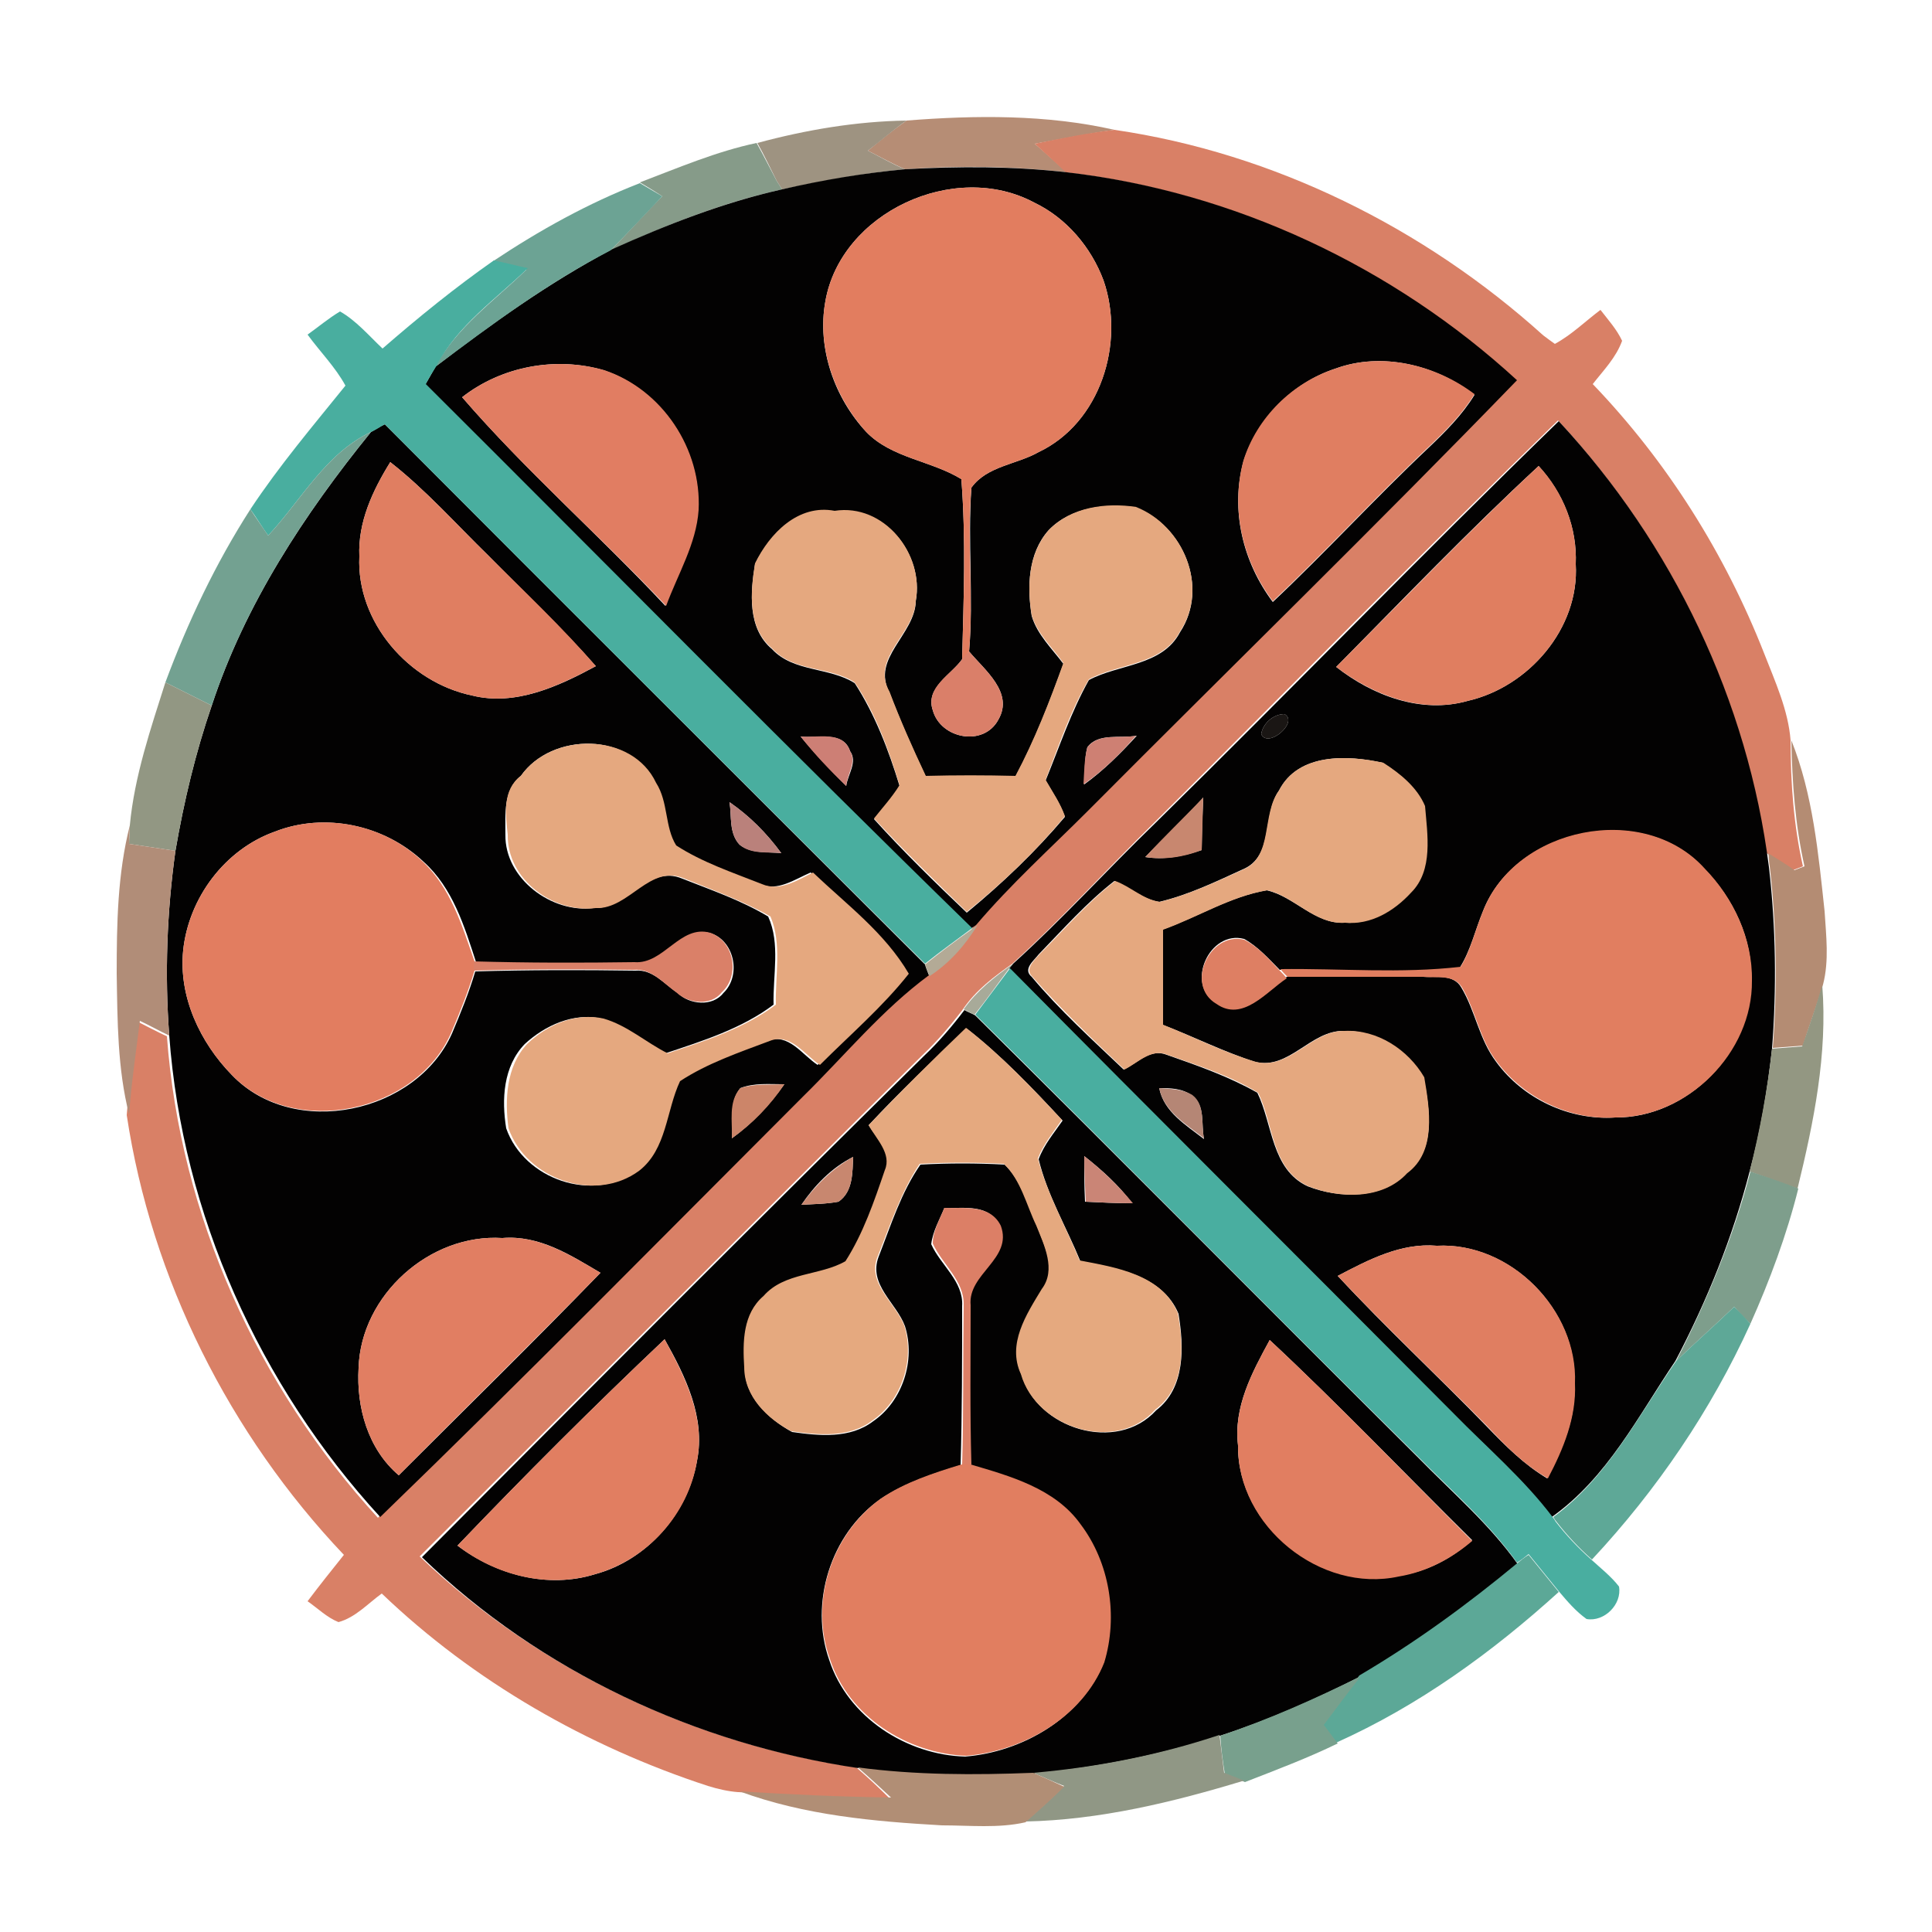 <?xml version="1.0" encoding="utf-8"?>
<!-- Generator: Adobe Illustrator 26.0.3, SVG Export Plug-In . SVG Version: 6.00 Build 0)  -->
<svg version="1.1" id="Layer_1" xmlns="http://www.w3.org/2000/svg" xmlns:xlink="http://www.w3.org/1999/xlink" x="0px" y="0px"
	 viewBox="0 0 250 250" style="enable-background:new 0 0 250 250;" xml:space="preserve">
<style type="text/css">
	.st0{fill:#B68D75;}
	.st1{fill:#9E9381;}
	.st2{fill:#D98066;}
	.st3{fill:#869B89;}
	.st4{fill:#030202;}
	.st5{fill:#6CA394;}
	.st6{fill:#E27D5F;}
	.st7{fill:#49AE9F;}
	.st8{fill:#E17D62;}
	.st9{fill:#E07E61;}
	.st10{fill:#73A191;}
	.st11{fill:#E07E60;}
	.st12{fill:#E5A87F;}
	.st13{fill:#DA7F69;}
	.st14{fill:#929783;}
	.st15{fill:#1A1614;}
	.st16{fill:#CD7F75;}
	.st17{fill:#CE8073;}
	.st18{fill:#B48C73;}
	.st19{fill:#C8876F;}
	.st20{fill:#BA817B;}
	.st21{fill:#B18D78;}
	.st22{fill:#E27D60;}
	.st23{fill:#E17E60;}
	.st24{fill:#B3AA96;}
	.st25{fill:#DA8068;}
	.st26{fill:#DE7F63;}
	.st27{fill:#A8AA99;}
	.st28{fill:#49AEA0;}
	.st29{fill:#939782;}
	.st30{fill:#E5A97F;}
	.st31{fill:#CC8569;}
	.st32{fill:#B58675;}
	.st33{fill:#CA8576;}
	.st34{fill:#7E9E8C;}
	.st35{fill:#DC7F66;}
	.st36{fill:#E17E62;}
	.st37{fill:#5EA897;}
	.st38{fill:#E17E61;}
	.st39{fill:#5CA897;}
	.st40{fill:#78A08D;}
	.st41{fill:#909785;}
	.st42{fill:#B18E75;}
</style>
<g id="_x23_b68d75ff">
	<path class="st0" d="M117.3,15.6c8.9-0.7,18.1-0.8,26.9,1.2c-3.5,0.5-6.9,1.2-10.3,1.8c1.4,1.2,2.8,2.5,4.2,3.7
		c-7-0.8-14-0.9-21-0.4c-1.6-0.7-3.2-1.6-4.8-2.4C114,18.1,115.6,16.8,117.3,15.6z"/>
</g>
<g id="_x23_9e9381ff">
	<path class="st1" d="M98,18.5c6.3-1.7,12.8-2.8,19.3-2.9c-1.7,1.2-3.3,2.6-5,3.9c1.6,0.8,3.1,1.7,4.8,2.4
		c-5.4,0.5-10.6,1.5-15.9,2.6c-0.2-0.3-0.5-0.8-0.7-1.1C99.7,21.8,98.9,20.1,98,18.5z"/>
</g>
<g id="_x23_d98066ff">
	<path class="st2" d="M133.9,18.6c3.4-0.7,6.9-1.4,10.3-1.8c20.6,3,40.1,12.7,55.5,26.6c0.4,0.3,1.2,0.9,1.5,1.1
		c2.2-1.2,3.9-2.9,5.9-4.4c1,1.3,2.1,2.5,2.8,4c-0.8,2.2-2.4,3.8-3.8,5.6c9.6,10,17.1,21.9,22.2,34.9c1.4,3.6,3.1,7.3,3.4,11.2
		c0,5.5,0.4,11,1.6,16.3c-0.3,0.1-1,0.4-1.3,0.5c-1.1-0.7-2.3-1.5-3.4-2.2c0.1,0.4,0.1,1.3,0.2,1.7c-2.7-21.5-12.5-41.9-27.2-57.7
		c-17.6,17.1-34.8,34.7-52.2,52c-6.2,6.1-12,12.5-18.4,18.3c-2.4,1.7-4.7,3.4-6.4,5.9c-1.6,2.1-3.3,4.1-5.2,5.9
		c-21.8,21.5-43.4,43.3-65.1,64.9c15.4,14.7,35.5,24.2,56.5,27.3c1.5,1.3,2.9,2.6,4.3,4c-6.5-0.1-13-0.4-19.6-0.8
		c-1.3-0.1-2.6-0.4-3.9-0.8c-15.6-5.1-30.3-13.5-42.2-24.9c-1.8,1.3-3.4,3.1-5.6,3.7c-1.5-0.6-2.7-1.8-4-2.7c1.5-2,3.1-4,4.7-6
		c-14.8-15.6-24.9-35.7-28.1-56.9c0.3-4.1,0.9-8.1,1.4-12.1c1.2,0.6,2.5,1.3,3.8,1.9c1.7,23.1,11.7,45.3,27.3,62.3
		c18.4-17.9,36.4-36.3,54.7-54.4c5.4-5.2,10.2-11.2,16.3-15.7c2.6-1.7,4.6-4,6.2-6.6c4.5-5.3,9.6-9.9,14.5-14.8
		c18.5-18.6,37.2-36.9,55.5-55.7c-16-14.7-36.6-24.4-58.2-26.9C136.7,21.1,135.3,19.9,133.9,18.6z"/>
</g>
<g id="_x23_869b89ff">
	<path class="st3" d="M82.8,23.6c5-1.9,9.9-4,15.1-5.1c0.9,1.6,1.7,3.2,2.6,4.9c0.2,0.3,0.5,0.8,0.7,1.1c-7.7,1.7-15,4.6-22.2,7.9
		c2.3-2.3,4.4-4.7,6.7-7C84.8,24.8,83.8,24.2,82.8,23.6z"/>
</g>
<g id="_x23_030202ff">
	<path class="st4" d="M101.2,24.5c5.2-1.2,10.5-2.1,15.9-2.6c7-0.4,14-0.4,21,0.4c21.6,2.5,42.2,12.2,58.2,26.9
		c-18.2,18.8-37,37.1-55.5,55.7c-4.9,4.9-10,9.5-14.5,14.8l-0.7,0.5C101.9,97,78.6,73.3,55,49.8c0.5-0.8,0.9-1.6,1.4-2.4
		c7.2-5.5,14.6-10.8,22.7-15.1C86.2,29.1,93.6,26.2,101.2,24.5 M106.8,39c-1.1,6.1,1.2,12.5,5.3,16.9c3.3,3.4,8.4,3.7,12.3,6.1
		c0.6,7.7,0.3,15.5,0.1,23.3c-1.4,2-4.8,3.7-3.8,6.6c1,3.7,6.6,4.8,8.5,1.2c2-3.5-1.8-6.4-3.8-8.8c0.6-7-0.2-14.1,0.3-21.2
		c2-2.8,5.9-3,8.7-4.6c8-3.8,11.2-14.1,8.4-22.2c-1.6-4.3-4.8-8.1-9-10.1C123.5,20.7,108.8,27.5,106.8,39 M59.8,51.4
		c8.2,9.5,17.7,17.8,26.3,27c1.5-4.1,3.9-7.9,4.2-12.4c0.5-7.8-4.7-15.6-12.2-18.1C71.9,46.1,64.9,47.4,59.8,51.4 M172.8,47.7
		c-5.5,1.8-10.1,6.4-11.9,12c-1.7,6.3-0.1,13,3.8,18.2c6.9-6.5,13.3-13.5,20.2-20c2.2-2.1,4.3-4.2,5.9-6.8
		C185.8,47.2,178.8,45.5,172.8,47.7 M135.7,68.6c-2.7,3-2.8,7.4-2.2,11.1c0.7,2.4,2.6,4.2,4.1,6.2c-1.8,5-3.7,9.9-6.2,14.6
		c-3.9-0.1-7.7-0.1-11.6,0c-1.7-3.6-3.3-7.2-4.7-10.9c-2.4-4.4,3.3-7.5,3.4-11.8c1.1-6.1-4.1-12.6-10.5-11.6
		c-4.7-0.9-8.4,2.9-10.3,6.8c-0.6,3.7-1,8.3,2.2,11c2.8,3,7.4,2.3,10.7,4.4c2.6,4,4.4,8.7,5.8,13.3c-0.9,1.5-2.2,2.9-3.3,4.3
		c3.8,4.2,7.9,8.2,12,12.1c4.6-3.8,8.9-7.9,12.7-12.4c-0.6-1.7-1.6-3.2-2.5-4.7c1.8-4.4,3.3-8.9,5.6-13c3.9-2.1,9.5-1.8,11.8-6.2
		c3.8-5.8,0.4-13.8-5.7-16.1C143.1,65.1,138.6,65.6,135.7,68.6 M103.6,95.3c1.8,2.2,3.8,4.3,5.9,6.4c0.2-1.5,1.5-3.1,0.5-4.5
		C109.1,94.5,105.8,95.6,103.6,95.3 M140.7,96.7c-0.4,1.5-0.3,3.2-0.4,4.8c2.5-1.8,4.7-4,6.8-6.3C144.9,95.6,142.1,94.8,140.7,96.7z
		"/>
	<path class="st4" d="M48,55.9c0.4-0.2,1.3-0.8,1.8-1c23.3,23.4,46.6,46.6,69.9,69.9c0.1,0.4,0.4,1.1,0.5,1.4
		c-6.1,4.5-10.9,10.4-16.3,15.7c-18.2,18.2-36.2,36.5-54.7,54.4c-15.6-17-25.6-39.2-27.3-62.3c-0.6-8-0.3-16,0.8-23.9
		c1.1-6.4,2.6-12.7,4.7-18.8C31.7,78.2,39.4,66.5,48,55.9 M50.5,59.8c-2.3,3.7-4.2,7.8-4,12.2c-0.4,8.5,6.4,16.3,14.6,18
		c5.6,1.4,11.2-1.2,16-3.8c-4.4-5-9.3-9.6-13.9-14.3C59,67.8,55.1,63.4,50.5,59.8 M67.4,100.4c-2.3,1.8-2,5-2,7.6
		c-0.1,5.7,6,10.2,11.4,9.5c4.3,0.2,7-5.7,11.5-3.8c3.8,1.5,7.6,2.8,11.1,4.9c1.6,3.5,0.6,7.6,0.7,11.4c-4.1,3.1-9.2,4.7-14,6.3
		c-2.8-1.4-5.2-3.6-8.3-4.5c-3.6-0.8-7.3,0.9-9.9,3.3c-2.8,2.9-3,7.2-2.4,10.9c2.3,6.6,11.2,9.7,16.9,5.5c3.6-2.8,3.5-7.8,5.3-11.6
		c3.6-2.4,7.7-3.8,11.6-5.2c2.7-1.1,4.5,1.8,6.5,3.1c3.9-3.9,8.1-7.4,11.5-11.8c-3-5.2-8-9-12.4-13.1c-2.1,0.9-4.3,2.5-6.6,1.5
		c-3.8-1.4-7.7-2.8-11.1-5c-1.5-2.4-1.1-5.6-2.6-8.1C81.7,94.7,71.4,94.7,67.4,100.4 M94.4,103.8c0.3,1.8-0.1,4,1.3,5.5
		c1.5,1.2,3.6,0.9,5.4,1.1C99.2,107.8,97,105.6,94.4,103.8 M35.6,107.6c-6.5,2.3-11.2,8.6-11.9,15.4c-0.6,6,2.2,11.9,6.3,16.1
		c8,8.4,23.9,5,28.5-5.4c1.1-2.6,2.2-5.3,3-8c6.9-0.2,13.8-0.2,20.7-0.1c2.3-0.2,3.8,1.8,5.5,2.9c1.5,1.5,4.5,1.8,5.9,0
		c2.3-2.2,1.5-6.6-1.5-7.7c-3.9-1.2-6,4.1-9.8,3.8c-6.9,0.1-13.8,0.1-20.7-0.1c-1.5-4.6-3-9.6-6.8-13
		C49.7,106.7,42,105.1,35.6,107.6 M95.8,140.8c-1.5,1.8-0.9,4.3-1.1,6.5c2.6-1.9,4.9-4.3,6.8-7C99.5,140.3,97.6,140.1,95.8,140.8
		 M46.4,177c-0.3,5.1,1.2,10.5,5.2,13.9c8.7-8.7,17.5-17.3,26.1-26.2c-3.9-2.3-7.9-4.9-12.7-4.5C55.6,159.6,46.7,167.6,46.4,177z"/>
	<path class="st4" d="M149.5,106.5c17.5-17.2,34.6-34.9,52.2-52c14.7,15.8,24.5,36.2,27.2,57.7c0.9,7.8,1,15.7,0.4,23.5
		c-0.6,5.4-1.5,10.7-2.9,15.9c-2.2,8.5-5.5,16.7-9.6,24.5c-4.8,7.1-8.8,15.1-16,20.2c-3.8-5-8.5-9-12.8-13.4
		c-19.1-19.2-38.4-38.3-57.4-57.6l0.5-0.6C137.5,118.9,143.3,112.5,149.5,106.5 M172.9,86.3c4.7,3.7,11,6.1,17,4.4
		c7.9-1.8,14.5-9.4,14-17.7c0.2-4.7-1.6-9.2-4.8-12.7C190,68.7,181.5,77.6,172.9,86.3 M166.2,92.4c-1.4,0-2.8,1.2-3,2.6
		C164.1,96.9,168.1,93.4,166.2,92.4 M165.5,102.3c-2.2,3.1-0.6,8.5-4.7,10.2c-3.5,1.6-7,3.3-10.8,4.2c-2.1-0.3-3.8-1.9-5.8-2.7
		c-3.6,2.8-6.6,6.2-9.8,9.5c-0.6,0.8-2.1,1.9-0.9,2.9c3.6,4.3,7.8,8.1,11.9,12c1.8-0.8,3.4-2.8,5.6-1.9c4,1.4,8,2.8,11.7,4.9
		c2,4.1,1.8,9.9,6.5,12.1c4.1,1.6,9.6,1.7,12.8-1.7c3.9-2.9,3-8.3,2.2-12.4c-2.1-3.5-6.1-6.1-10.3-6c-4.3-0.1-7.1,5.1-11.5,4
		c-4.1-1.3-8-3.3-12-4.8c0-4.1,0-8.2,0-12.3c4.5-1.6,8.8-4.3,13.5-5.1c3.6,0.8,6.2,4.4,10.1,4.2c3.3,0.2,6.4-1.6,8.5-3.9
		c2.9-2.9,2.1-7.5,1.8-11.2c-1-2.4-3.2-4.2-5.4-5.6C174.4,97.7,168,97.4,165.5,102.3 M148.2,110.9c2.5,0.4,4.9-0.1,7.3-0.9
		c0-2.3,0.1-4.5,0.2-6.8C153.3,105.9,150.7,108.3,148.2,110.9 M191.9,117.9c-1,2.4-1.6,5.1-3,7.3c-7.7,0.9-15.6,0.2-23.3,0.3
		c-1.4-1.4-2.8-3-4.6-4c-4.5-1.2-7.7,5.9-3.6,8.3c3.4,2.4,6.5-1.5,9.1-3.4c5.9,0,11.7,0,17.6,0c1.7,0.1,4-0.4,5,1.4
		c1.8,3,2.3,6.7,4.5,9.6c3.5,4.8,9.5,7.6,15.4,7.2c9.3,0.1,17.7-8.4,17.6-17.7c0.2-5.4-2.3-10.7-6.1-14.5
		C212.7,103.7,196.1,107.1,191.9,117.9 M150,140.8c0.6,3.1,3.5,4.8,5.8,6.6c-0.4-1.9,0.2-4.3-1.5-5.6
		C153,140.8,151.4,140.8,150,140.8 M173.1,165.1c6.2,6.7,12.9,12.9,19.3,19.5c2.4,2.5,4.8,4.9,7.8,6.7c2-3.8,3.8-7.9,3.5-12.3
		c0.5-9.5-8.3-18.3-17.8-17.8C181.3,160.8,177.1,163,173.1,165.1z"/>
	<path class="st4" d="M119.6,136.6c1.9-1.8,3.6-3.8,5.2-5.9c0.3,0.2,1.1,0.5,1.4,0.7c19.2,19,38.2,38.2,57.3,57.2
		c4.4,4.5,9.2,8.6,12.9,13.8c-6.5,5.2-13.1,10.2-20.3,14.5c-5.9,3-12,5.7-18.2,7.7c-7.8,2.5-15.9,4.1-24.1,4.9
		c-7.6,0.3-15.2,0.3-22.7-0.7c-21-3.1-41.2-12.5-56.5-27.3C76.2,179.8,97.8,158.1,119.6,136.6 M112.4,145.6c1.1,1.8,3.1,3.6,2.2,5.9
		c-1.4,4-2.8,8.1-5.1,11.8c-3.3,1.9-7.8,1.5-10.6,4.5c-2.8,2.2-2.7,5.9-2.5,9.2c-0.1,3.7,3,6.6,6.1,8.3c3.5,0.5,7.5,0.9,10.5-1.4
		c3.8-2.6,5.5-7.9,4.1-12.3c-1.1-3-4.8-5.4-3.4-9c1.6-4.1,2.9-8.3,5.4-11.9c3.6-0.2,7.3-0.2,10.9,0c2.2,2.1,3,5.3,4.2,8
		c1,2.6,2.6,5.7,0.7,8.2c-2,3.3-4.5,7.1-2.7,11c2,7,12.3,10.2,17.4,4.6c3.8-2.9,3.6-8.2,2.9-12.5c-2.1-5-8-5.9-12.7-6.8
		c-1.8-4.4-4.3-8.6-5.4-13.2c0.7-1.9,2-3.4,3.1-5c-3.9-4.2-7.9-8.4-12.4-11.9C120.7,137.2,116.4,141.3,112.4,145.6 M103.7,155.9
		c1.6-0.1,3.2-0.1,4.8-0.4c1.9-1.3,1.8-3.8,1.9-5.8C107.6,151.1,105.4,153.4,103.7,155.9 M140.3,149.6c0,2,0,3.9,0.1,5.9
		c2,0.1,4.1,0.2,6.1,0.2C144.8,153.4,142.6,151.4,140.3,149.6 M122.2,156.3c-0.6,1.5-1.5,3-1.7,4.7c1.2,2.7,4.2,4.8,4,8
		c0,6.8,0,13.7-0.2,20.6c-3.6,1.1-7.3,2.3-10.4,4.4c-6.4,4.5-9.2,13.4-6.6,20.8c2.4,7.4,10,12.3,17.6,12.5c7.4-0.6,15-5,17.9-12.1
		c1.8-6,0.8-12.9-3.1-17.9c-3.3-4.6-9-6.2-14.2-7.7c-0.2-6.8-0.1-13.7-0.1-20.6c-0.4-4.1,5.5-6,3.9-10.3
		C128.1,155.7,124.8,156.4,122.2,156.3 M59.2,200c5,3.8,11.7,5.6,17.8,3.7c6.7-1.8,12-7.8,13.2-14.7c1.1-5.6-1.5-10.9-4.2-15.7
		C76.8,182,67.9,190.9,59.2,200 M164.3,173.4c-2.3,4.2-4.7,8.7-4.1,13.6c-0.1,10.4,10.7,19.1,20.8,16.9c3.6-0.5,6.8-2.2,9.5-4.6
		C181.8,190.7,173.3,181.8,164.3,173.4z"/>
</g>
<g id="_x23_6ca394ff">
	<path class="st5" d="M63.8,33.8c6-4,12.3-7.5,19-10.1c1,0.6,1.9,1.1,2.9,1.7c-2.2,2.3-4.4,4.7-6.7,7c-8.1,4.2-15.4,9.6-22.7,15.1
		c2.8-5.2,7.7-8.6,11.8-12.6C66.8,34.4,65.3,34.1,63.8,33.8z"/>
</g>
<g id="_x23_e27d5fff">
	<path class="st6" d="M106.8,39c2-11.5,16.7-18.3,27-12.8c4.2,2,7.4,5.8,9,10.1c2.8,8.1-0.4,18.4-8.4,22.2c-2.8,1.6-6.7,1.8-8.7,4.6
		c-0.6,7,0.3,14.1-0.3,21.2c-0.2,0.3-0.6,0.8-0.9,1c0.2-7.8,0.5-15.5-0.1-23.3c-3.9-2.4-9-2.7-12.3-6.1C108,51.4,105.7,45,106.8,39z
		"/>
</g>
<g id="_x23_49ae9fff">
	<path class="st7" d="M49.5,45.1c4.6-4,9.4-7.9,14.4-11.4c1.5,0.3,3,0.7,4.4,1c-4.1,4-9.1,7.4-11.8,12.6c-0.5,0.8-1,1.6-1.4,2.4
		c23.6,23.5,46.9,47.2,70.7,70.4c-2,1.5-4.1,3-6.1,4.6C96.4,101.5,73,78.2,49.8,54.9c-0.4,0.2-1.3,0.8-1.8,1
		c-5.9,2.8-9,8.8-13.3,13.4c-0.8-1.1-1.5-2.3-2.3-3.4c3.7-5.6,8.1-10.8,12.3-16c-1.3-2.4-3.3-4.4-4.9-6.6c1.4-1,2.7-2.1,4.2-3
		C46.1,41.5,47.7,43.4,49.5,45.1z"/>
</g>
<g id="_x23_e17d62ff">
	<path class="st8" d="M59.8,51.4c5.1-4,12.1-5.3,18.4-3.5c7.5,2.5,12.6,10.2,12.2,18.1c-0.3,4.4-2.7,8.3-4.2,12.4
		C77.5,69.2,68,60.9,59.8,51.4z"/>
</g>
<g id="_x23_e07e61ff">
	<path class="st9" d="M172.8,47.7c6-2.2,13-0.5,18,3.3c-1.6,2.6-3.7,4.7-5.9,6.8c-6.9,6.5-13.3,13.5-20.2,20
		c-3.9-5.2-5.5-11.9-3.8-18.2C162.6,54.1,167.2,49.5,172.8,47.7z"/>
	<path class="st9" d="M50.5,59.8c4.6,3.6,8.5,8,12.7,12.1c4.7,4.7,9.6,9.3,13.9,14.3c-4.9,2.6-10.4,5.2-16,3.8
		c-8.2-1.7-15-9.5-14.6-18C46.3,67.6,48.2,63.5,50.5,59.8z"/>
	<path class="st9" d="M173.1,165.1c4-2.1,8.2-4.3,12.9-3.9c9.5-0.5,18.2,8.4,17.8,17.8c0.2,4.4-1.5,8.5-3.5,12.3
		c-3-1.7-5.5-4.2-7.8-6.7C186,178,179.4,171.8,173.1,165.1z"/>
</g>
<g id="_x23_73a191ff">
	<path class="st10" d="M34.7,69.3C39,64.7,42.1,58.7,48,55.9c-8.6,10.6-16.3,22.3-20.6,35.4c-2-1-4-2-6-3c2.9-7.8,6.5-15.4,11-22.4
		C33.1,67,33.9,68.1,34.7,69.3z"/>
</g>
<g id="_x23_e07e60ff">
	<path class="st11" d="M172.9,86.3c8.7-8.7,17.2-17.6,26.2-26c3.2,3.4,5,8,4.8,12.7c0.5,8.3-6.1,15.9-14,17.7
		C183.9,92.4,177.6,89.9,172.9,86.3z"/>
</g>
<g id="_x23_e5a87fff">
	<path class="st12" d="M135.7,68.6c2.9-3,7.4-3.6,11.3-3c6.1,2.4,9.5,10.4,5.7,16.1c-2.3,4.4-7.9,4.1-11.8,6.2
		c-2.4,4.1-3.9,8.6-5.6,13c0.9,1.6,1.9,3,2.5,4.7c-3.8,4.6-8.1,8.7-12.7,12.4c-4.1-4-8.1-7.9-12-12.1c1.1-1.4,2.3-2.7,3.3-4.3
		c-1.4-4.6-3.1-9.3-5.8-13.3c-3.2-2.1-7.9-1.3-10.7-4.4c-3.2-2.7-2.8-7.3-2.2-11c1.9-3.9,5.6-7.7,10.3-6.8c6.4-1,11.6,5.6,10.5,11.6
		c-0.1,4.3-5.9,7.4-3.4,11.8c1.4,3.7,3,7.3,4.7,10.9c3.8-0.1,7.7-0.1,11.6,0c2.5-4.7,4.4-9.6,6.2-14.6c-1.4-2-3.4-3.8-4.1-6.2
		C132.9,76,133,71.7,135.7,68.6z"/>
	<path class="st12" d="M67.4,100.4c4-5.7,14.4-5.7,17.5,0.9c1.6,2.5,1.1,5.7,2.6,8.1c3.4,2.2,7.3,3.5,11.1,5c2.3,1,4.6-0.5,6.6-1.5
		c4.3,4.1,9.3,7.8,12.4,13.1c-3.4,4.3-7.6,7.9-11.5,11.8c-2-1.3-3.8-4.2-6.5-3.1c-4,1.5-8.1,2.9-11.6,5.2c-1.8,3.8-1.7,8.8-5.3,11.6
		c-5.7,4.2-14.6,1.1-16.9-5.5c-0.5-3.7-0.3-8,2.4-10.9c2.6-2.5,6.3-4.1,9.9-3.3c3.1,0.9,5.5,3.1,8.3,4.5c4.8-1.6,9.9-3.2,14-6.3
		c-0.1-3.8,0.8-7.9-0.7-11.4c-3.5-2-7.4-3.4-11.1-4.9c-4.5-2-7.2,4-11.5,3.8c-5.5,0.7-11.5-3.7-11.4-9.5
		C65.4,105.3,65,102.2,67.4,100.4z"/>
	<path class="st12" d="M165.5,102.3c2.5-4.9,8.9-4.6,13.5-3.6c2.2,1.4,4.4,3.2,5.4,5.6c0.3,3.7,1.1,8.3-1.8,11.2
		c-2.2,2.4-5.2,4.2-8.5,3.9c-3.9,0.3-6.6-3.4-10.1-4.2c-4.8,0.8-9,3.5-13.5,5.1c0,4.1,0,8.2,0,12.3c4,1.6,7.9,3.6,12,4.8
		c4.4,1.1,7.2-4.1,11.5-4c4.2-0.2,8.2,2.4,10.3,6c0.7,4.1,1.6,9.6-2.2,12.4c-3.2,3.5-8.8,3.3-12.8,1.7c-4.8-2.2-4.5-8.1-6.5-12.1
		c-3.6-2.2-7.7-3.5-11.7-4.9c-2.1-0.9-3.8,1-5.6,1.9c-4.1-3.9-8.2-7.8-11.9-12c-1.1-1,0.3-2.2,0.9-2.9c3.2-3.2,6.2-6.7,9.8-9.5
		c2,0.7,3.6,2.4,5.8,2.7c3.7-0.9,7.3-2.6,10.8-4.2C164.8,110.8,163.2,105.4,165.5,102.3z"/>
</g>
<g id="_x23_da7f69ff">
	<path class="st13" d="M124.5,85.3c0.2-0.3,0.7-0.8,0.9-1c2,2.4,5.8,5.3,3.8,8.8c-1.9,3.6-7.5,2.5-8.5-1.2
		C119.7,88.9,123.1,87.3,124.5,85.3z"/>
</g>
<g id="_x23_929783ff">
	<path class="st14" d="M16.8,106.8c0.6-6.4,2.7-12.5,4.6-18.5c2,1,4,2,6,3c-2.1,6.1-3.6,12.4-4.7,18.8c-2-0.3-4-0.6-6-0.9
		C16.7,108.6,16.8,107.4,16.8,106.8z"/>
</g>
<g id="_x23_1a1614ff">
	<path class="st15" d="M166.2,92.4c1.9,1-2.1,4.5-3,2.6C163.4,93.6,164.8,92.4,166.2,92.4z"/>
</g>
<g id="_x23_cd7f75ff">
	<path class="st16" d="M103.6,95.3c2.2,0.2,5.5-0.8,6.4,1.9c0.9,1.4-0.4,3-0.5,4.5C107.4,99.7,105.4,97.6,103.6,95.3z"/>
</g>
<g id="_x23_ce8073ff">
	<path class="st17" d="M140.7,96.7c1.5-1.9,4.2-1.1,6.3-1.5c-2,2.3-4.2,4.5-6.8,6.3C140.3,99.9,140.3,98.2,140.7,96.7z"/>
</g>
<g id="_x23_b48c73ff">
	<path class="st18" d="M231.8,95.8c2.8,7,3.5,14.7,4.3,22.1c0.2,3.2,0.6,6.4-0.2,9.5c-0.8,2.7-1.8,5.3-2.6,7.9
		c-1.3,0.1-2.6,0.2-3.9,0.3c0.6-7.8,0.5-15.7-0.4-23.5c-0.1-0.4-0.1-1.3-0.2-1.7c1.1,0.7,2.3,1.4,3.4,2.2c0.3-0.1,1-0.4,1.3-0.5
		C232.3,106.8,231.9,101.3,231.8,95.8z"/>
</g>
<g id="_x23_c8876fff">
	<path class="st19" d="M148.2,110.9c2.4-2.6,5-5.1,7.5-7.7c-0.1,2.3-0.1,4.5-0.2,6.8C153.2,110.9,150.7,111.3,148.2,110.9z"/>
	<path class="st19" d="M103.7,155.9c1.8-2.5,4-4.7,6.7-6.2c-0.1,2,0,4.5-1.9,5.8C106.9,155.8,105.3,155.8,103.7,155.9z"/>
</g>
<g id="_x23_ba817bff">
	<path class="st20" d="M94.4,103.8c2.6,1.8,4.8,4,6.7,6.6c-1.8-0.2-3.9,0.2-5.4-1.1C94.3,107.8,94.7,105.7,94.4,103.8z"/>
</g>
<g id="_x23_b18d78ff">
	<path class="st21" d="M15.1,126c0-6.4,0.1-12.9,1.7-19.2c0,0.6-0.1,1.8-0.1,2.4c2,0.3,4,0.6,6,0.9c-1.1,7.9-1.4,15.9-0.8,23.9
		c-1.3-0.6-2.5-1.3-3.8-1.9c-0.5,4-1.1,8.1-1.4,12.1C15.2,138.3,15.2,132.1,15.1,126z"/>
</g>
<g id="_x23_e27d60ff">
	<path class="st22" d="M35.6,107.6c6.4-2.5,14.1-0.9,19,3.8c3.7,3.4,5.2,8.4,6.8,13c0,0.3,0,0.9,0,1.2c-0.8,2.7-1.9,5.4-3,8
		C53.9,144,38,147.4,30,139.1c-4.1-4.2-6.9-10.1-6.3-16.1C24.4,116.2,29.1,109.9,35.6,107.6z"/>
</g>
<g id="_x23_e17e60ff">
	<path class="st23" d="M191.9,117.9c4.2-10.9,20.8-14.3,28.7-5.5c3.7,3.8,6.2,9.1,6.1,14.5c0.1,9.3-8.3,17.7-17.6,17.7
		c-5.9,0.4-11.9-2.5-15.4-7.2c-2.2-2.8-2.7-6.5-4.5-9.6c-1.1-1.8-3.3-1.2-5-1.4c-5.9,0-11.7,0-17.6,0c-0.2-0.2-0.7-0.7-0.9-1
		c7.8-0.1,15.6,0.6,23.3-0.3C190.3,123,190.9,120.3,191.9,117.9z"/>
	<path class="st23" d="M124.4,189.5c0.3,0,0.9,0,1.2,0c5.1,1.5,10.9,3.1,14.2,7.7c3.8,5,4.9,11.9,3.1,17.9
		c-2.8,7.1-10.5,11.5-17.9,12.1c-7.6-0.3-15.2-5.1-17.6-12.5c-2.7-7.4,0.2-16.2,6.6-20.8C117.1,191.8,120.8,190.6,124.4,189.5z"/>
</g>
<g id="_x23_b3aa96ff">
	<path class="st24" d="M119.7,124.8c2-1.6,4-3.1,6.1-4.6l0.7-0.5c-1.6,2.6-3.6,4.9-6.2,6.6C120.1,125.9,119.8,125.2,119.7,124.8z"/>
</g>
<g id="_x23_da8068ff">
	<path class="st25" d="M82.1,124.5c3.8,0.3,5.9-4.9,9.8-3.8c3.1,1.1,3.9,5.5,1.5,7.7c-1.4,1.8-4.3,1.5-5.9,0
		c-1.7-1.2-3.2-3.1-5.5-2.9c-6.9-0.1-13.8-0.1-20.7,0.1c0-0.3,0-0.9,0-1.2C68.3,124.6,75.2,124.6,82.1,124.5z"/>
</g>
<g id="_x23_de7f63ff">
	<path class="st26" d="M157.4,129.9c-4.1-2.4-0.9-9.4,3.6-8.3c1.8,0.9,3.2,2.5,4.6,4c0.2,0.2,0.7,0.7,0.9,1
		C163.9,128.3,160.8,132.3,157.4,129.9z"/>
</g>
<g id="_x23_a8aa99ff">
	<path class="st27" d="M124.7,130.6c1.7-2.4,4-4.2,6.4-5.9l-0.5,0.6c-1.5,2-2.9,4-4.5,6C125.8,131.2,125.1,130.8,124.7,130.6z"/>
</g>
<g id="_x23_49aea0ff">
	<path class="st28" d="M126.2,131.3c1.5-2,3-4,4.5-6c19.1,19.3,38.3,38.4,57.4,57.6c4.3,4.4,9.1,8.5,12.8,13.4
		c0.1,0.1,0.3,0.4,0.4,0.6c1.4,1.8,2.9,3.4,4.6,4.9c1.2,1.1,2.6,2.2,3.6,3.5c0.4,2.3-1.9,4.6-4.2,4.2c-1.4-1-2.5-2.3-3.6-3.6
		c-1.3-1.6-2.6-3.2-3.9-4.8c-0.5,0.4-1,0.8-1.5,1.1c-3.7-5.2-8.5-9.3-12.9-13.8C164.3,169.5,145.4,150.3,126.2,131.3z"/>
</g>
<g id="_x23_939782ff">
	<path class="st29" d="M233.2,135.4c0.9-2.6,1.8-5.2,2.6-7.9c0.7,8.9-1.1,17.7-3.2,26.3c-2.1-0.7-4.1-1.5-6.2-2.2
		c1.3-5.2,2.3-10.5,2.9-15.9C230.6,135.6,231.9,135.5,233.2,135.4z"/>
</g>
<g id="_x23_e5a97fff">
	<path class="st30" d="M112.4,145.6c4.1-4.3,8.3-8.5,12.6-12.6c4.5,3.5,8.5,7.7,12.4,11.9c-1.1,1.6-2.4,3.2-3.1,5
		c1.2,4.6,3.6,8.8,5.4,13.2c4.7,0.9,10.6,1.8,12.7,6.8c0.8,4.3,1,9.6-2.9,12.5c-5.1,5.7-15.4,2.4-17.4-4.6c-1.8-3.9,0.7-7.7,2.7-11
		c1.9-2.5,0.3-5.7-0.7-8.2c-1.3-2.7-2-5.9-4.2-8c-3.6-0.2-7.3-0.2-10.9,0c-2.4,3.6-3.8,7.9-5.4,11.9c-1.5,3.5,2.2,6,3.4,9
		c1.4,4.4-0.3,9.7-4.1,12.3c-3,2.3-7,1.9-10.5,1.4c-3.1-1.6-6.1-4.5-6.1-8.3c-0.2-3.2-0.2-6.9,2.5-9.2c2.7-3.1,7.3-2.6,10.6-4.5
		c2.3-3.6,3.7-7.7,5.1-11.8C115.4,149.3,113.4,147.4,112.4,145.6z"/>
</g>
<g id="_x23_cc8569ff">
	<path class="st31" d="M95.8,140.8c1.8-0.6,3.8-0.4,5.7-0.5c-1.8,2.7-4.1,5.1-6.8,7C94.8,145.1,94.2,142.6,95.8,140.8z"/>
</g>
<g id="_x23_b58675ff">
	<path class="st32" d="M150,140.8c1.4,0.1,3,0.1,4.3,0.9c1.7,1.3,1.1,3.8,1.5,5.6C153.5,145.5,150.6,143.8,150,140.8z"/>
</g>
<g id="_x23_ca8576ff">
	<path class="st33" d="M140.3,149.6c2.3,1.8,4.4,3.8,6.3,6.1c-2.1,0-4.1-0.1-6.1-0.2C140.4,153.6,140.3,151.6,140.3,149.6z"/>
</g>
<g id="_x23_7e9e8cff">
	<path class="st34" d="M216.9,176.1c4-7.8,7.4-16,9.6-24.5c2.1,0.7,4.2,1.4,6.2,2.2c-1.5,6-3.7,11.9-6.2,17.5
		c-0.5-0.5-1.6-1.6-2.1-2.2C221.9,171.5,219.3,173.8,216.9,176.1z"/>
</g>
<g id="_x23_dc7f66ff">
	<path class="st35" d="M122.2,156.3c2.6,0.1,5.9-0.5,7.3,2.3c1.6,4.3-4.3,6.2-3.9,10.3c0,6.9-0.1,13.7,0.1,20.6c-0.3,0-0.9,0-1.2,0
		c0.2-6.9,0.1-13.7,0.2-20.6c0.1-3.2-2.8-5.3-4-8C120.7,159.3,121.6,157.8,122.2,156.3z"/>
</g>
<g id="_x23_e17e62ff">
	<path class="st36" d="M46.4,177c0.3-9.4,9.2-17.4,18.6-16.8c4.7-0.4,8.8,2.2,12.7,4.5c-8.6,8.8-17.4,17.4-26.1,26.2
		C47.6,187.5,46.1,182.1,46.4,177z"/>
</g>
<g id="_x23_5ea897ff">
	<path class="st37" d="M216.9,176.1c2.5-2.4,5-4.6,7.5-7c0.5,0.5,1.6,1.6,2.1,2.2c-5.1,11.2-12.1,21.5-20.5,30.5
		c-1.7-1.5-3.2-3.1-4.6-4.9c-0.1-0.1-0.3-0.4-0.4-0.6C208,191.2,212,183.2,216.9,176.1z"/>
</g>
<g id="_x23_e17e61ff">
	<path class="st38" d="M59.2,200c8.7-9.1,17.6-18,26.8-26.7c2.6,4.8,5.3,10.1,4.2,15.7c-1.1,6.9-6.4,12.8-13.2,14.7
		C70.8,205.6,64.1,203.8,59.2,200z"/>
	<path class="st38" d="M164.3,173.4c9,8.4,17.5,17.3,26.2,26c-2.7,2.3-5.9,4-9.5,4.6c-10.1,2.2-20.9-6.5-20.8-16.9
		C159.6,182.1,162,177.6,164.3,173.4z"/>
</g>
<g id="_x23_5ca897ff">
	<path class="st39" d="M196.3,202.3c0.5-0.4,1-0.8,1.5-1.1c1.3,1.6,2.6,3.2,3.9,4.8c-8.6,7.8-18.1,14.7-28.8,19.5
		c-0.6-0.8-1.2-1.6-1.8-2.4c1.6-2.1,3.2-4.2,4.8-6.3C183.2,212.5,189.9,207.6,196.3,202.3z"/>
</g>
<g id="_x23_78a08dff">
	<path class="st40" d="M157.9,224.6c6.3-2.1,12.3-4.8,18.2-7.7c-1.7,2.1-3.2,4.2-4.8,6.3c0.6,0.8,1.2,1.6,1.8,2.4
		c-3.9,1.9-7.9,3.4-12,5c-0.7-0.3-2-0.8-2.6-1C158.2,227.8,158,226.2,157.9,224.6z"/>
</g>
<g id="_x23_909785ff">
	<path class="st41" d="M133.7,229.4c8.2-0.7,16.3-2.3,24.1-4.9c0.2,1.6,0.4,3.3,0.6,4.9c0.6,0.2,2,0.8,2.6,1
		c-9.2,2.8-18.7,5.1-28.3,5.3c1.7-1.5,3.4-3,5-4.6C136.4,230.6,135.1,230,133.7,229.4z"/>
</g>
<g id="_x23_b18e75ff">
	<path class="st42" d="M111,228.7c7.5,1,15.1,1,22.7,0.7c1.4,0.6,2.7,1.2,4,1.8c-1.6,1.6-3.3,3.1-5,4.6c-3.5,0.8-7.2,0.4-10.8,0.4
		c-8.8-0.5-17.8-1.3-26.2-4.4c6.5,0.4,13,0.7,19.6,0.8C113.9,231.3,112.5,230,111,228.7z"/>
</g>
</svg>
